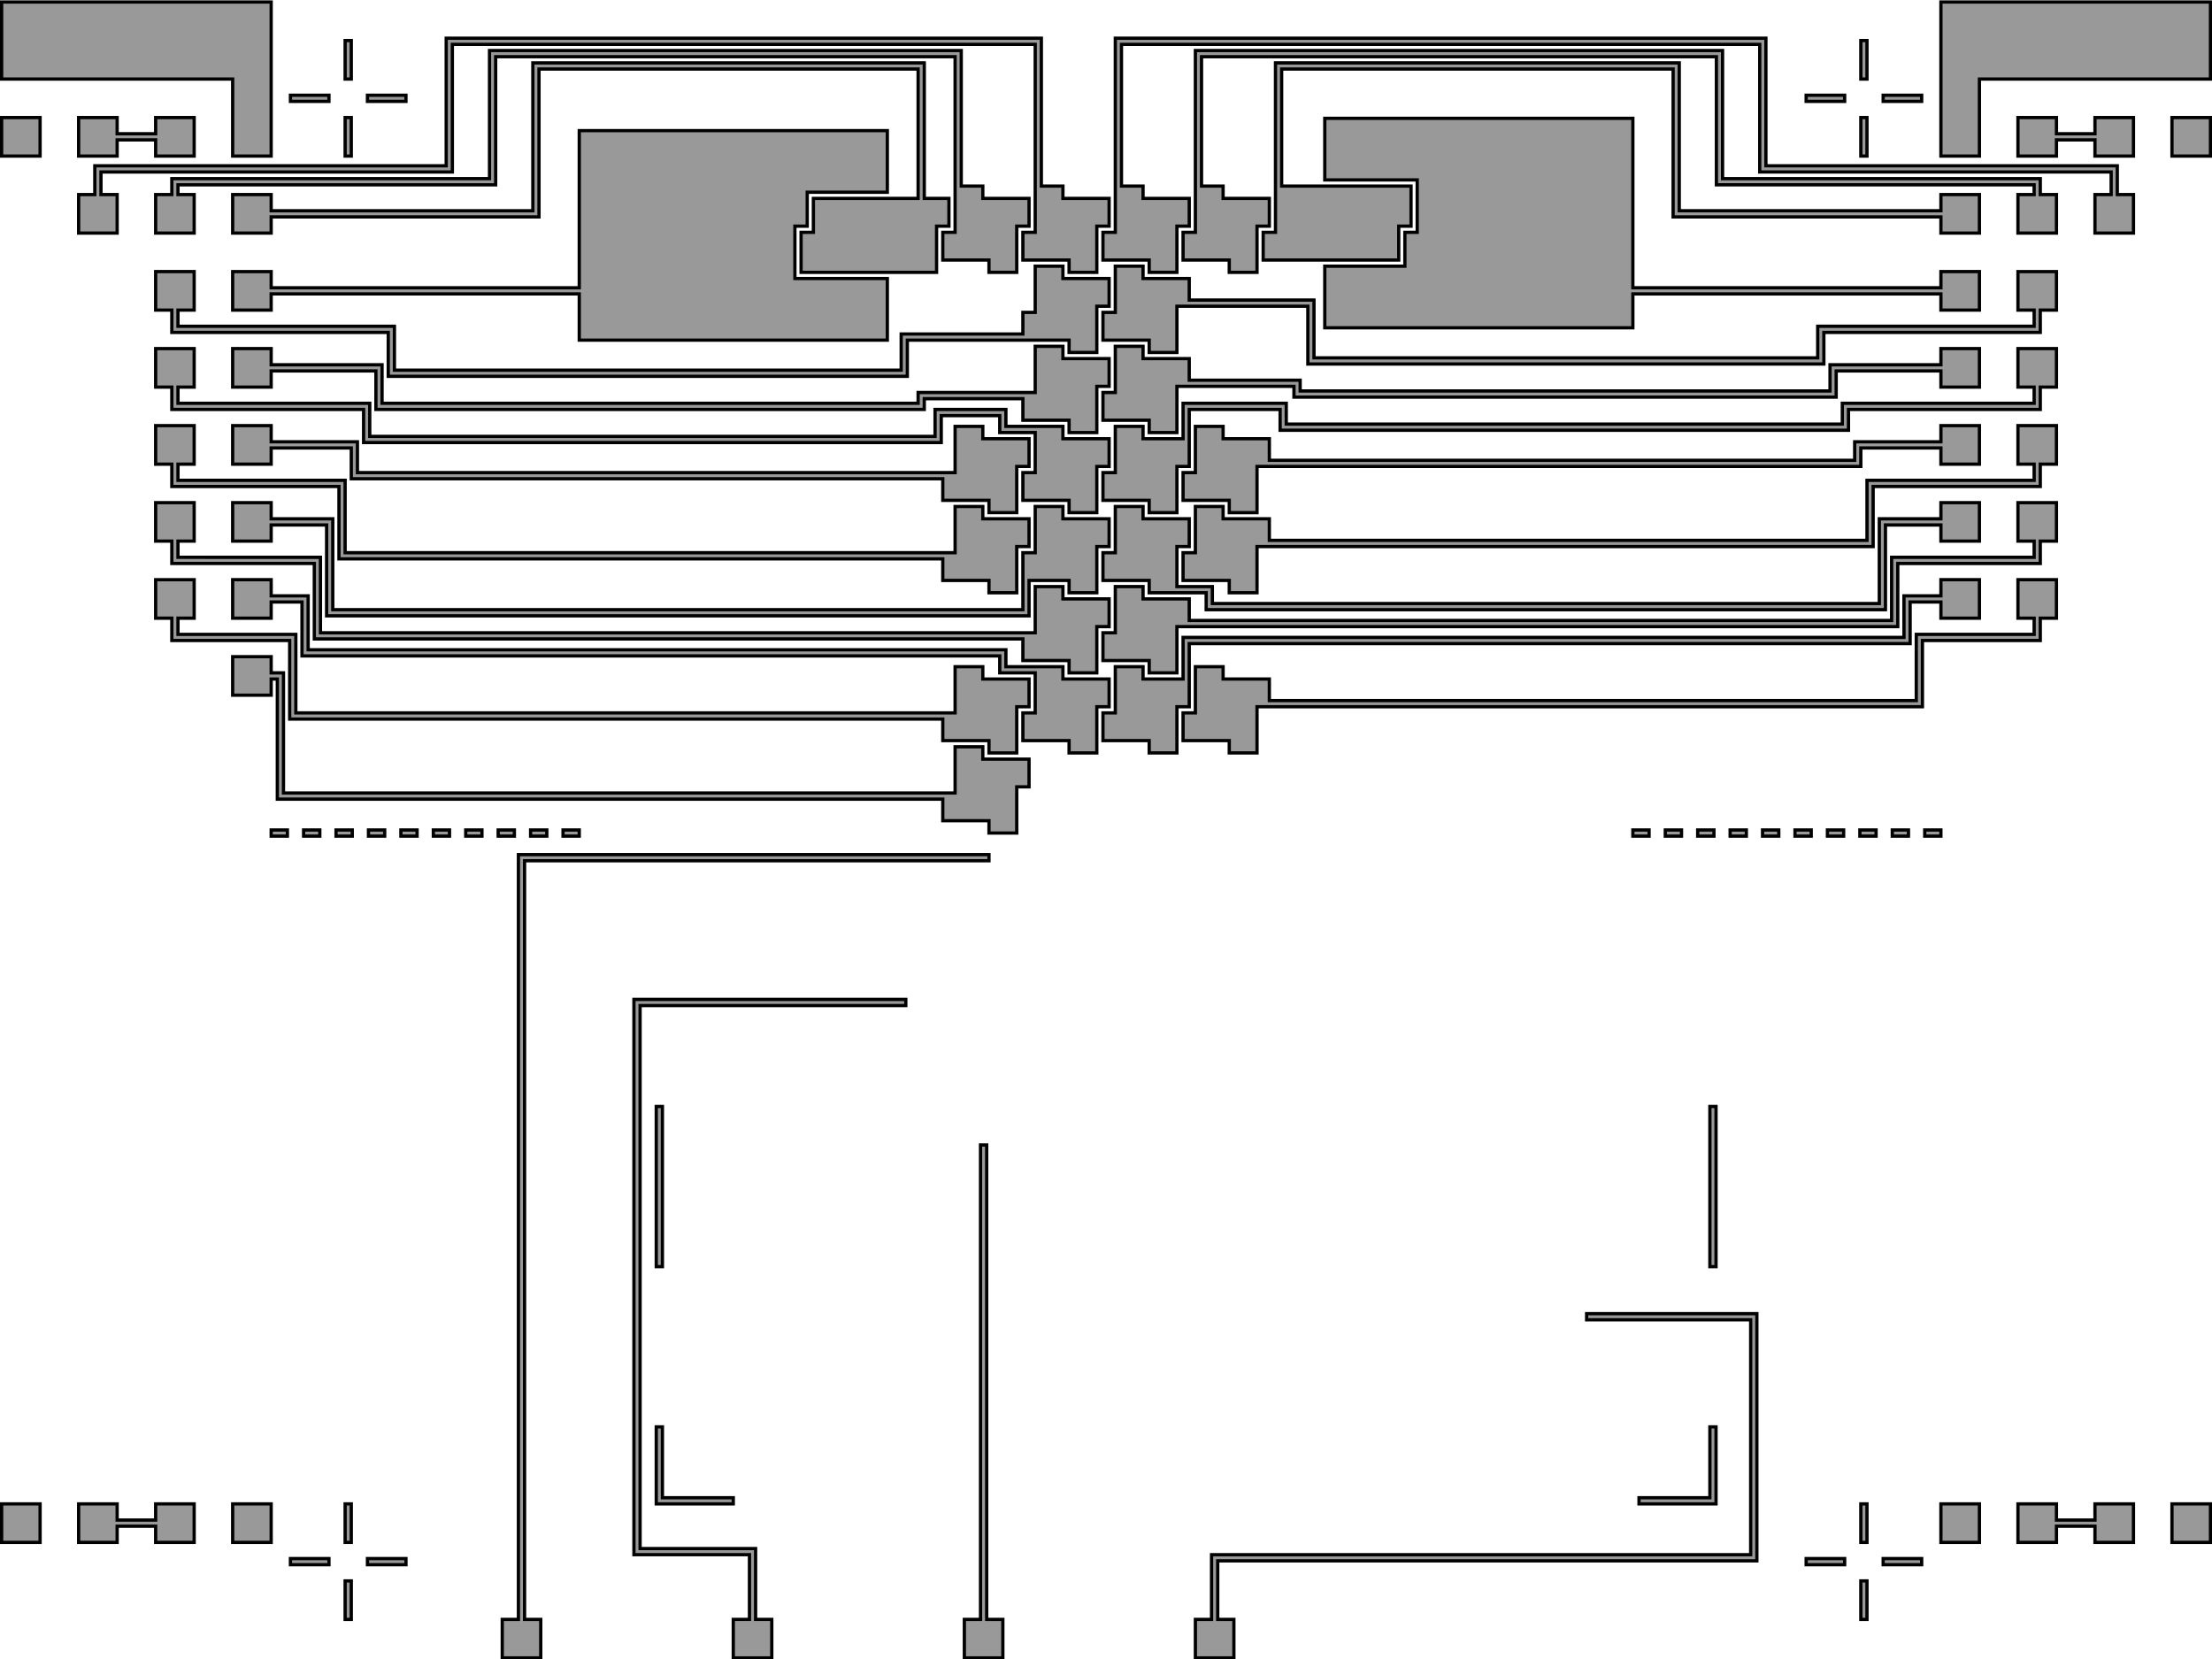 <?xml version="1.0" encoding="UTF-8" standalone="no"?>
<svg
   version="1.1"
   id="svg2"
   xml:space="preserve"
   width="1356.947"
   height="1017.76"
   viewBox="0 0 1356.947 1017.76"
   sodipodi:docname="X220113_DMF_layout_2_v02_fromQCAD_merged-2.svg"
   inkscape:version="1.2.2 (b0a84865, 2022-12-01)"
   xmlns:inkscape="http://www.inkscape.org/namespaces/inkscape"
   xmlns:sodipodi="http://sodipodi.sourceforge.net/DTD/sodipodi-0.dtd"
   xmlns="http://www.w3.org/2000/svg"
   xmlns:svg="http://www.w3.org/2000/svg"
   xmlns:rdf="http://www.w3.org/1999/02/22-rdf-syntax-ns#"
   xmlns:cc="http://creativecommons.org/ns#"
   xmlns:dc="http://purl.org/dc/elements/1.1/"><sodipodi:namedview
     id="namedview30704"
     pagecolor="#ffffff"
     bordercolor="#666666"
     borderopacity="1.0"
     inkscape:showpageshadow="2"
     inkscape:pageopacity="0.0"
     inkscape:pagecheckerboard="0"
     inkscape:deskcolor="#d1d1d1"
     showgrid="false"
     inkscape:zoom="0.65199048"
     inkscape:cx="543.7196"
     inkscape:cy="496.17289"
     inkscape:window-width="1920"
     inkscape:window-height="965"
     inkscape:window-x="1440"
     inkscape:window-y="25"
     inkscape:window-maximized="1"
     inkscape:current-layer="svg2" /><defs
     id="defs6" /><g
     id="g10"
     transform="matrix(6.667,0,0,6.667,0.74,-4595.587)"
     style="fill:#999999;stroke:#000000;stroke-width:0.3;stroke-dasharray:none"><g
       id="g12"
       style="fill:#999999;stroke:#000000;stroke-width:0.3;stroke-dasharray:none"><g
         id="g14"
         style="fill:#999999;stroke:#000000;stroke-width:0.3;stroke-dasharray:none"><path
           d="m 0.039,689.488 v 7.09 h 21.258 v 7.086 h 3.543 v -14.176 z"
           style="fill:#999999;stroke:#000000;stroke-width:0.3;stroke-linecap:butt;stroke-linejoin:miter;stroke-miterlimit:4;stroke-dasharray:none;stroke-opacity:1"
           id="path16" /></g><g
         id="g18"
         style="fill:#999999;stroke:#000000;stroke-width:0.3;stroke-dasharray:none"><path
           d="m 178.477,689.488 v 14.176 h 3.543 v -7.086 h 21.261 v -7.09 z"
           style="fill:#999999;stroke:#000000;stroke-width:0.3;stroke-linecap:butt;stroke-linejoin:miter;stroke-miterlimit:4;stroke-dasharray:none;stroke-opacity:1"
           id="path20" /></g><g
         id="g22"
         style="fill:#999999;stroke:#000000;stroke-width:0.3;stroke-dasharray:none"><path
           d="m 40.945,692.82 v 11.739 H 8.613 v 2.648 H 7.125 v 3.543 h 3.543 v -3.543 H 9.18 v -2.078 h 32.332 v -11.742 h 53.629 v 17.293 h -1.133 v 2.55 h 4.25 v 1.133 h 2.551 v -4.25 h 1.132 v -2.554 h -4.25 v -1.133 H 95.707 V 692.82 Z"
           style="fill:#999999;stroke:#000000;stroke-width:0.3;stroke-linecap:butt;stroke-linejoin:miter;stroke-miterlimit:4;stroke-dasharray:none;stroke-opacity:1"
           id="path24" /></g><g
         id="g26"
         style="fill:#999999;stroke:#000000;stroke-width:0.3;stroke-dasharray:none"><path
           d="m 102.512,692.82 v 17.86 h -1.137 v 2.55 h 4.254 v 1.133 h 2.551 v -4.25 h 1.133 v -2.554 h -4.25 v -1.133 h -1.985 v -13.039 h 58.727 v 11.742 h 32.336 v 2.078 h -1.489 v 3.543 h 3.543 v -3.543 h -1.488 v -2.648 H 162.375 V 692.82 Z"
           style="fill:#999999;stroke:#000000;stroke-width:0.3;stroke-linecap:butt;stroke-linejoin:miter;stroke-miterlimit:4;stroke-dasharray:none;stroke-opacity:1"
           id="path28" /></g><g
         id="g30"
         style="fill:#999999;stroke:#000000;stroke-width:0.3;stroke-dasharray:none"><path
           d="m 31.645,693.035 h 0.566 v 3.543 h -0.566 z"
           style="fill:#999999;stroke:#000000;stroke-width:0.3;stroke-linecap:butt;stroke-linejoin:miter;stroke-miterlimit:4;stroke-dasharray:none;stroke-opacity:1"
           id="path32" /></g><g
         id="g34"
         style="fill:#999999;stroke:#000000;stroke-width:0.3;stroke-dasharray:none"><path
           d="m 171.109,693.035 h 0.566 v 3.543 h -0.566 z"
           style="fill:#999999;stroke:#000000;stroke-width:0.3;stroke-linecap:butt;stroke-linejoin:miter;stroke-miterlimit:4;stroke-dasharray:none;stroke-opacity:1"
           id="path36" /></g><g
         id="g38"
         style="fill:#999999;stroke:#000000;stroke-width:0.3;stroke-dasharray:none"><path
           d="m 44.93,693.953 v 11.789 H 15.699 v 1.465 h -1.488 v 3.543 h 3.543 v -3.543 h -1.488 v -0.898 h 29.23 V 694.523 H 87.77 v 16.157 h -1.133 v 2.55 h 4.25 v 1.133 h 2.554 v -4.25 h 1.133 v -2.554 H 90.32 v -1.133 h -1.984 v -12.473 z"
           style="fill:#999999;stroke:#000000;stroke-width:0.3;stroke-linecap:butt;stroke-linejoin:miter;stroke-miterlimit:4;stroke-dasharray:none;stroke-opacity:1"
           id="path40" /></g><g
         id="g42"
         style="fill:#999999;stroke:#000000;stroke-width:0.3;stroke-dasharray:none"><path
           d="m 109.879,693.953 v 16.727 h -1.133 v 2.55 h 4.25 v 1.133 h 2.555 v -4.25 h 1.133 v -2.554 h -4.254 v -1.133 h -1.985 v -11.903 h 47.375 v 11.786 h 29.235 v 0.898 h -1.489 v 3.543 h 3.543 v -3.543 h -1.488 v -1.465 h -29.234 v -11.789 z"
           style="fill:#999999;stroke:#000000;stroke-width:0.3;stroke-linecap:butt;stroke-linejoin:miter;stroke-miterlimit:4;stroke-dasharray:none;stroke-opacity:1"
           id="path44" /></g><g
         id="g46"
         style="fill:#999999;stroke:#000000;stroke-width:0.3;stroke-dasharray:none"><path
           d="m 48.918,695.09 v 13.605 H 24.84 v -1.488 h -3.543 v 3.543 h 3.543 v -1.488 h 24.644 v -13.606 h 34.883 v 11.903 H 74.73 v 3.121 h -1.132 v 3.683 h 12.468 v -4.25 h 1.137 v -2.554 H 84.934 V 695.09 Z"
           style="fill:#999999;stroke:#000000;stroke-width:0.3;stroke-linecap:butt;stroke-linejoin:miter;stroke-miterlimit:4;stroke-dasharray:none;stroke-opacity:1"
           id="path48" /></g><g
         id="g50"
         style="fill:#999999;stroke:#000000;stroke-width:0.3;stroke-dasharray:none"><path
           d="m 117.25,695.09 v 15.59 h -1.133 v 2.55 h 12.473 v -3.117 h 1.133 v -3.687 h -11.907 v -10.77 h 36.02 v 13.606 h 24.641 v 1.488 h 3.543 v -3.543 h -3.543 v 1.488 H 154.402 V 695.09 Z"
           style="fill:#999999;stroke:#000000;stroke-width:0.3;stroke-linecap:butt;stroke-linejoin:miter;stroke-miterlimit:4;stroke-dasharray:none;stroke-opacity:1"
           id="path52" /></g><g
         id="g54"
         style="fill:#999999;stroke:#000000;stroke-width:0.3;stroke-dasharray:none"><path
           d="m 26.613,698.066 h 3.543 v 0.566 h -3.543 z"
           style="fill:#999999;stroke:#000000;stroke-width:0.3;stroke-linecap:butt;stroke-linejoin:miter;stroke-miterlimit:4;stroke-dasharray:none;stroke-opacity:1"
           id="path56" /></g><g
         id="g58"
         style="fill:#999999;stroke:#000000;stroke-width:0.3;stroke-dasharray:none"><path
           d="m 33.699,698.066 h 3.543 v 0.566 h -3.543 z"
           style="fill:#999999;stroke:#000000;stroke-width:0.3;stroke-linecap:butt;stroke-linejoin:miter;stroke-miterlimit:4;stroke-dasharray:none;stroke-opacity:1"
           id="path60" /></g><g
         id="g62"
         style="fill:#999999;stroke:#000000;stroke-width:0.3;stroke-dasharray:none"><path
           d="m 166.078,698.066 h 3.543 v 0.566 h -3.543 z"
           style="fill:#999999;stroke:#000000;stroke-width:0.3;stroke-linecap:butt;stroke-linejoin:miter;stroke-miterlimit:4;stroke-dasharray:none;stroke-opacity:1"
           id="path64" /></g><g
         id="g66"
         style="fill:#999999;stroke:#000000;stroke-width:0.3;stroke-dasharray:none"><path
           d="m 173.164,698.066 h 3.543 v 0.566 h -3.543 z"
           style="fill:#999999;stroke:#000000;stroke-width:0.3;stroke-linecap:butt;stroke-linejoin:miter;stroke-miterlimit:4;stroke-dasharray:none;stroke-opacity:1"
           id="path68" /></g><g
         id="g70"
         style="fill:#999999;stroke:#000000;stroke-width:0.3;stroke-dasharray:none"><path
           d="m 0.039,700.121 h 3.539 v 3.543 H 0.039 Z"
           style="fill:#999999;stroke:#000000;stroke-width:0.3;stroke-linecap:butt;stroke-linejoin:miter;stroke-miterlimit:4;stroke-dasharray:none;stroke-opacity:1"
           id="path72" /></g><g
         id="g74"
         style="fill:#999999;stroke:#000000;stroke-width:0.3;stroke-dasharray:none"><path
           d="m 7.125,700.121 v 3.543 h 3.543 v -1.488 h 3.543 v 1.488 h 3.543 v -3.543 h -3.543 v 1.488 h -3.543 v -1.488 z"
           style="fill:#999999;stroke:#000000;stroke-width:0.3;stroke-linecap:butt;stroke-linejoin:miter;stroke-miterlimit:4;stroke-dasharray:none;stroke-opacity:1"
           id="path76" /></g><g
         id="g78"
         style="fill:#999999;stroke:#000000;stroke-width:0.3;stroke-dasharray:none"><path
           d="m 31.645,700.121 h 0.566 v 3.543 h -0.566 z"
           style="fill:#999999;stroke:#000000;stroke-width:0.3;stroke-linecap:butt;stroke-linejoin:miter;stroke-miterlimit:4;stroke-dasharray:none;stroke-opacity:1"
           id="path80" /></g><g
         id="g82"
         style="fill:#999999;stroke:#000000;stroke-width:0.3;stroke-dasharray:none"><path
           d="m 171.109,700.121 h 0.566 v 3.543 h -0.566 z"
           style="fill:#999999;stroke:#000000;stroke-width:0.3;stroke-linecap:butt;stroke-linejoin:miter;stroke-miterlimit:4;stroke-dasharray:none;stroke-opacity:1"
           id="path84" /></g><g
         id="g86"
         style="fill:#999999;stroke:#000000;stroke-width:0.3;stroke-dasharray:none"><path
           d="m 185.566,700.121 v 3.543 h 3.543 v -1.488 h 3.543 v 1.488 h 3.543 v -3.543 h -3.543 v 1.488 h -3.543 v -1.488 z"
           style="fill:#999999;stroke:#000000;stroke-width:0.3;stroke-linecap:butt;stroke-linejoin:miter;stroke-miterlimit:4;stroke-dasharray:none;stroke-opacity:1"
           id="path88" /></g><g
         id="g90"
         style="fill:#999999;stroke:#000000;stroke-width:0.3;stroke-dasharray:none"><path
           d="m 199.738,700.121 h 3.543 v 3.543 h -3.543 z"
           style="fill:#999999;stroke:#000000;stroke-width:0.3;stroke-linecap:butt;stroke-linejoin:miter;stroke-miterlimit:4;stroke-dasharray:none;stroke-opacity:1"
           id="path92" /></g><g
         id="g94"
         style="fill:#999999;stroke:#000000;stroke-width:0.3;stroke-dasharray:none"><path
           d="m 121.785,700.191 v 5.668 h 8.504 v 4.821 h -1.133 v 3.117 h -7.371 v 5.668 h 28.348 v -3.117 h 28.344 v 1.488 h 3.543 v -3.543 h -3.543 v 1.488 h -28.344 v -15.59 z"
           style="fill:#999999;stroke:#000000;stroke-width:0.3;stroke-linecap:butt;stroke-linejoin:miter;stroke-miterlimit:4;stroke-dasharray:none;stroke-opacity:1"
           id="path96" /></g><g
         id="g98"
         style="fill:#999999;stroke:#000000;stroke-width:0.3;stroke-dasharray:none"><path
           d="m 53.188,701.324 v 14.457 H 24.84 v -1.488 h -3.543 v 3.543 h 3.543 v -1.488 h 28.348 v 4.254 h 28.347 v -5.672 h -8.504 v -4.817 h 1.133 v -3.121 h 7.371 v -5.668 z"
           style="fill:#999999;stroke:#000000;stroke-width:0.3;stroke-linecap:butt;stroke-linejoin:miter;stroke-miterlimit:4;stroke-dasharray:none;stroke-opacity:1"
           id="path100" /></g><g
         id="g102"
         style="fill:#999999;stroke:#000000;stroke-width:0.3;stroke-dasharray:none"><path
           d="m 95.141,713.797 v 4.25 h -1.133 v 1.988 H 82.809 v 3.328 H 36.18 v -4.039 H 16.266 v -1.488 h 1.488 v -3.543 h -3.543 v 3.543 h 1.488 v 2.055 h 19.914 v 4.039 h 47.762 v -3.328 h 14.883 v 1.132 h 2.551 v -4.254 h 1.132 v -2.55 h -4.25 v -1.133 z"
           style="fill:#999999;stroke:#000000;stroke-width:0.3;stroke-linecap:butt;stroke-linejoin:miter;stroke-miterlimit:4;stroke-dasharray:none;stroke-opacity:1"
           id="path104" /></g><g
         id="g106"
         style="fill:#999999;stroke:#000000;stroke-width:0.3;stroke-dasharray:none"><path
           d="m 102.512,713.797 v 4.25 h -1.137 v 2.555 h 4.254 v 1.132 h 2.551 v -4.254 h 12.047 v 5.317 h 47.48 v -2.906 h 19.914 v -2.055 h 1.488 v -3.543 h -3.543 v 3.543 h 1.489 v 1.488 h -19.914 v 2.906 h -46.348 v -5.316 h -11.48 v -1.984 h -4.25 v -1.133 z"
           style="fill:#999999;stroke:#000000;stroke-width:0.3;stroke-linecap:butt;stroke-linejoin:miter;stroke-miterlimit:4;stroke-dasharray:none;stroke-opacity:1"
           id="path108" /></g><g
         id="g110"
         style="fill:#999999;stroke:#000000;stroke-width:0.3;stroke-dasharray:none"><path
           d="m 95.141,721.168 v 4.25 H 84.367 v 0.992 H 35.043 v -3.543 H 24.84 v -1.488 h -3.543 v 3.543 h 3.543 v -1.488 h 9.637 v 3.543 h 50.457 v -0.989 h 9.074 v 1.981 h 4.25 v 1.136 h 2.551 v -4.253 h 1.132 v -2.551 h -4.25 v -1.133 z"
           style="fill:#999999;stroke:#000000;stroke-width:0.3;stroke-linecap:butt;stroke-linejoin:miter;stroke-miterlimit:4;stroke-dasharray:none;stroke-opacity:1"
           id="path112" /></g><g
         id="g114"
         style="fill:#999999;stroke:#000000;stroke-width:0.3;stroke-dasharray:none"><path
           d="m 102.512,721.168 v 4.25 h -1.137 v 2.551 h 4.254 v 1.136 h 2.551 v -4.253 h 10.769 v 0.992 h 49.891 v -2.41 h 9.637 v 1.488 h 3.543 v -3.543 h -3.543 v 1.488 h -10.204 v 2.41 H 119.52 v -0.992 h -10.207 v -1.984 h -4.25 v -1.133 z"
           style="fill:#999999;stroke:#000000;stroke-width:0.3;stroke-linecap:butt;stroke-linejoin:miter;stroke-miterlimit:4;stroke-dasharray:none;stroke-opacity:1"
           id="path116" /></g><g
         id="g118"
         style="fill:#999999;stroke:#000000;stroke-width:0.3;stroke-dasharray:none"><path
           d="m 14.211,721.379 v 3.543 h 1.488 v 2.055 h 17.645 v 3.046 h 53.152 v -2.476 h 5.383 v 1.558 h 3.262 v 3.684 h -1.133 v 2.551 h 4.25 v 1.133 h 2.551 v -4.25 h 1.132 v -2.551 h -4.25 v -1.137 h -5.246 v -1.558 h -6.519 v 2.48 H 33.91 V 726.41 H 16.266 v -1.488 h 1.488 v -3.543 z"
           style="fill:#999999;stroke:#000000;stroke-width:0.3;stroke-linecap:butt;stroke-linejoin:miter;stroke-miterlimit:4;stroke-dasharray:none;stroke-opacity:1"
           id="path120" /></g><g
         id="g122"
         style="fill:#999999;stroke:#000000;stroke-width:0.3;stroke-dasharray:none"><path
           d="m 185.566,721.379 v 3.543 h 1.489 v 1.488 h -17.649 v 1.914 h -51.164 v -1.914 h -9.496 v 3.262 h -3.683 v -1.137 h -2.551 v 4.254 h -1.137 v 2.551 h 4.254 v 1.133 h 2.551 v -4.25 h 1.133 v -5.246 h 8.363 v 1.914 h 52.297 v -1.914 h 17.648 v -2.055 h 1.488 v -3.543 z"
           style="fill:#999999;stroke:#000000;stroke-width:0.3;stroke-linecap:butt;stroke-linejoin:miter;stroke-miterlimit:4;stroke-dasharray:none;stroke-opacity:1"
           id="path124" /></g><g
         id="g126"
         style="fill:#999999;stroke:#000000;stroke-width:0.3;stroke-dasharray:none"><path
           d="m 14.211,728.465 v 3.547 h 1.488 v 2.054 h 15.379 v 6.661 h 55.559 v 1.984 h 4.25 v 1.133 h 2.554 v -4.25 h 1.133 v -2.555 H 90.32 v -1.133 h -2.55 v 4.254 H 31.645 V 733.5 H 16.266 v -1.488 h 1.488 v -3.547 z"
           style="fill:#999999;stroke:#000000;stroke-width:0.3;stroke-linecap:butt;stroke-linejoin:miter;stroke-miterlimit:4;stroke-dasharray:none;stroke-opacity:1"
           id="path128" /></g><g
         id="g130"
         style="fill:#999999;stroke:#000000;stroke-width:0.3;stroke-dasharray:none"><path
           d="m 21.297,728.465 v 3.547 h 3.543 v -1.489 h 7.371 v 2.832 h 54.426 v 1.985 h 4.25 v 1.133 h 2.554 v -4.25 h 1.133 v -2.551 H 90.32 v -1.137 h -2.55 v 4.254 H 32.777 v -2.836 H 24.84 v -1.488 z"
           style="fill:#999999;stroke:#000000;stroke-width:0.3;stroke-linecap:butt;stroke-linejoin:miter;stroke-miterlimit:4;stroke-dasharray:none;stroke-opacity:1"
           id="path132" /></g><g
         id="g134"
         style="fill:#999999;stroke:#000000;stroke-width:0.3;stroke-dasharray:none"><path
           d="m 178.477,728.465 v 1.488 h -7.934 v 1.703 h -53.859 v -1.984 h -4.254 v -1.137 h -2.551 v 4.254 h -1.133 v 2.551 h 4.25 v 1.133 h 2.555 v -4.25 h 55.558 v -1.7 h 7.368 v 1.489 h 3.543 v -3.547 z"
           style="fill:#999999;stroke:#000000;stroke-width:0.3;stroke-linecap:butt;stroke-linejoin:miter;stroke-miterlimit:4;stroke-dasharray:none;stroke-opacity:1"
           id="path136" /></g><g
         id="g138"
         style="fill:#999999;stroke:#000000;stroke-width:0.3;stroke-dasharray:none"><path
           d="m 185.566,728.465 v 3.547 h 1.489 v 1.488 h -15.379 v 5.523 h -54.992 v -1.984 h -4.254 v -1.133 h -2.551 v 4.254 h -1.133 v 2.551 h 4.25 v 1.133 h 2.555 v -4.25 h 56.691 v -5.528 h 15.379 v -2.054 h 1.488 v -3.547 z"
           style="fill:#999999;stroke:#000000;stroke-width:0.3;stroke-linecap:butt;stroke-linejoin:miter;stroke-miterlimit:4;stroke-dasharray:none;stroke-opacity:1"
           id="path140" /></g><g
         id="g142"
         style="fill:#999999;stroke:#000000;stroke-width:0.3;stroke-dasharray:none"><path
           d="m 14.211,735.555 v 3.539 h 1.488 v 2.058 h 13.11 v 6.942 h 65.199 v 1.988 h 4.25 v 1.133 h 2.551 v -4.254 h 1.132 v -2.551 h -4.25 v -1.133 h -2.55 v 4.25 H 29.375 v -6.945 H 16.266 v -1.488 h 1.488 v -3.539 z"
           style="fill:#999999;stroke:#000000;stroke-width:0.3;stroke-linecap:butt;stroke-linejoin:miter;stroke-miterlimit:4;stroke-dasharray:none;stroke-opacity:1"
           id="path144" /></g><g
         id="g146"
         style="fill:#999999;stroke:#000000;stroke-width:0.3;stroke-dasharray:none"><path
           d="m 21.297,735.555 v 3.539 h 3.543 v -1.485 h 5.101 v 8.36 h 64.633 v -3.258 h 3.684 v 1.133 h 2.551 v -4.25 h 1.132 v -2.555 h -4.25 v -1.133 h -2.55 v 4.254 h -1.133 v 5.242 h -63.5 v -8.363 H 24.84 v -1.484 z"
           style="fill:#999999;stroke:#000000;stroke-width:0.3;stroke-linecap:butt;stroke-linejoin:miter;stroke-miterlimit:4;stroke-dasharray:none;stroke-opacity:1"
           id="path148" /></g><g
         id="g150"
         style="fill:#999999;stroke:#000000;stroke-width:0.3;stroke-dasharray:none"><path
           d="m 178.477,735.555 v 1.484 h -5.668 v 7.797 h -61.368 v -1.559 h -3.261 v -3.683 h 1.133 v -2.555 h -4.25 v -1.133 h -2.551 v 4.254 h -1.137 v 2.551 h 4.254 v 1.133 h 5.242 v 1.558 h 62.504 v -7.793 h 5.102 v 1.485 h 3.543 v -3.539 z"
           style="fill:#999999;stroke:#000000;stroke-width:0.3;stroke-linecap:butt;stroke-linejoin:miter;stroke-miterlimit:4;stroke-dasharray:none;stroke-opacity:1"
           id="path152" /></g><g
         id="g154"
         style="fill:#999999;stroke:#000000;stroke-width:0.3;stroke-dasharray:none"><path
           d="m 185.566,735.555 v 3.539 h 1.489 v 1.488 h -13.114 v 5.813 h -64.628 v -1.985 h -4.25 v -1.133 h -2.551 v 4.25 h -1.137 v 2.555 h 4.254 v 1.133 h 2.551 v -4.254 h 66.328 v -5.809 h 13.113 v -2.058 h 1.488 v -3.539 z"
           style="fill:#999999;stroke:#000000;stroke-width:0.3;stroke-linecap:butt;stroke-linejoin:miter;stroke-miterlimit:4;stroke-dasharray:none;stroke-opacity:1"
           id="path156" /></g><g
         id="g158"
         style="fill:#999999;stroke:#000000;stroke-width:0.3;stroke-dasharray:none"><path
           d="m 14.211,742.641 v 3.543 h 1.488 v 2.054 h 10.844 v 7.231 h 60.094 v 1.98 h 4.25 v 1.133 h 2.554 v -4.25 h 1.133 v -2.551 H 90.32 v -1.133 h -2.55 v 4.25 H 27.109 v -7.226 H 16.266 v -1.488 h 1.488 v -3.543 z"
           style="fill:#999999;stroke:#000000;stroke-width:0.3;stroke-linecap:butt;stroke-linejoin:miter;stroke-miterlimit:4;stroke-dasharray:none;stroke-opacity:1"
           id="path160" /></g><g
         id="g162"
         style="fill:#999999;stroke:#000000;stroke-width:0.3;stroke-dasharray:none"><path
           d="m 21.297,742.641 v 3.543 h 3.543 v -1.489 h 2.836 v 4.961 h 64.203 v 1.559 h 3.262 v 3.683 h -1.133 v 2.551 h 4.25 v 1.133 h 2.551 v -4.25 h 1.132 v -2.551 h -4.25 v -1.133 H 92.445 V 749.09 H 28.242 v -4.961 H 24.84 v -1.488 z"
           style="fill:#999999;stroke:#000000;stroke-width:0.3;stroke-linecap:butt;stroke-linejoin:miter;stroke-miterlimit:4;stroke-dasharray:none;stroke-opacity:1"
           id="path164" /></g><g
         id="g166"
         style="fill:#999999;stroke:#000000;stroke-width:0.3;stroke-dasharray:none"><path
           d="m 178.477,742.641 v 1.488 h -3.399 v 3.824 h -66.332 v 3.828 h -3.683 v -1.133 h -2.551 v 4.25 h -1.137 v 2.551 h 4.254 v 1.133 h 2.551 v -4.25 h 1.133 v -5.809 h 66.332 v -3.828 h 2.832 v 1.489 h 3.543 v -3.543 z"
           style="fill:#999999;stroke:#000000;stroke-width:0.3;stroke-linecap:butt;stroke-linejoin:miter;stroke-miterlimit:4;stroke-dasharray:none;stroke-opacity:1"
           id="path168" /></g><g
         id="g170"
         style="fill:#999999;stroke:#000000;stroke-width:0.3;stroke-dasharray:none"><path
           d="m 185.566,742.641 v 3.543 h 1.489 v 1.488 h -10.844 v 6.094 h -59.527 v -1.985 h -4.254 v -1.133 h -2.551 v 4.25 h -1.133 v 2.551 h 4.25 v 1.133 h 2.555 v -4.25 h 61.226 v -6.094 h 10.844 v -2.054 h 1.488 v -3.543 z"
           style="fill:#999999;stroke:#000000;stroke-width:0.3;stroke-linecap:butt;stroke-linejoin:miter;stroke-miterlimit:4;stroke-dasharray:none;stroke-opacity:1"
           id="path172" /></g><g
         id="g174"
         style="fill:#999999;stroke:#000000;stroke-width:0.3;stroke-dasharray:none"><path
           d="m 21.297,749.727 v 3.543 h 3.543 v -1.489 h 0.566 v 11.055 h 61.231 v 1.984 h 4.25 v 1.133 h 2.554 v -4.25 h 1.133 v -2.551 H 90.32 v -1.136 h -2.55 v 4.254 H 25.973 V 751.215 H 24.84 v -1.488 z"
           style="fill:#999999;stroke:#000000;stroke-width:0.3;stroke-linecap:butt;stroke-linejoin:miter;stroke-miterlimit:4;stroke-dasharray:none;stroke-opacity:1"
           id="path176" /></g><g
         id="g178"
         style="fill:#999999;stroke:#000000;stroke-width:0.3;stroke-dasharray:none"><path
           d="m 24.84,765.672 h 1.492 v 0.566 H 24.84 Z"
           style="fill:#999999;stroke:#000000;stroke-width:0.3;stroke-linecap:butt;stroke-linejoin:miter;stroke-miterlimit:4;stroke-dasharray:none;stroke-opacity:1"
           id="path180" /></g><g
         id="g182"
         style="fill:#999999;stroke:#000000;stroke-width:0.3;stroke-dasharray:none"><path
           d="m 27.824,765.672 h 1.492 v 0.566 h -1.492 z"
           style="fill:#999999;stroke:#000000;stroke-width:0.3;stroke-linecap:butt;stroke-linejoin:miter;stroke-miterlimit:4;stroke-dasharray:none;stroke-opacity:1"
           id="path184" /></g><g
         id="g186"
         style="fill:#999999;stroke:#000000;stroke-width:0.3;stroke-dasharray:none"><path
           d="m 30.809,765.672 h 1.492 v 0.566 h -1.492 z"
           style="fill:#999999;stroke:#000000;stroke-width:0.3;stroke-linecap:butt;stroke-linejoin:miter;stroke-miterlimit:4;stroke-dasharray:none;stroke-opacity:1"
           id="path188" /></g><g
         id="g190"
         style="fill:#999999;stroke:#000000;stroke-width:0.3;stroke-dasharray:none"><path
           d="m 33.793,765.672 h 1.492 v 0.566 h -1.492 z"
           style="fill:#999999;stroke:#000000;stroke-width:0.3;stroke-linecap:butt;stroke-linejoin:miter;stroke-miterlimit:4;stroke-dasharray:none;stroke-opacity:1"
           id="path192" /></g><g
         id="g194"
         style="fill:#999999;stroke:#000000;stroke-width:0.3;stroke-dasharray:none"><path
           d="m 36.777,765.672 h 1.488 v 0.566 h -1.488 z"
           style="fill:#999999;stroke:#000000;stroke-width:0.3;stroke-linecap:butt;stroke-linejoin:miter;stroke-miterlimit:4;stroke-dasharray:none;stroke-opacity:1"
           id="path196" /></g><g
         id="g198"
         style="fill:#999999;stroke:#000000;stroke-width:0.3;stroke-dasharray:none"><path
           d="m 39.762,765.672 h 1.488 v 0.566 h -1.488 z"
           style="fill:#999999;stroke:#000000;stroke-width:0.3;stroke-linecap:butt;stroke-linejoin:miter;stroke-miterlimit:4;stroke-dasharray:none;stroke-opacity:1"
           id="path200" /></g><g
         id="g202"
         style="fill:#999999;stroke:#000000;stroke-width:0.3;stroke-dasharray:none"><path
           d="m 42.742,765.672 h 1.492 v 0.566 h -1.492 z"
           style="fill:#999999;stroke:#000000;stroke-width:0.3;stroke-linecap:butt;stroke-linejoin:miter;stroke-miterlimit:4;stroke-dasharray:none;stroke-opacity:1"
           id="path204" /></g><g
         id="g206"
         style="fill:#999999;stroke:#000000;stroke-width:0.3;stroke-dasharray:none"><path
           d="m 45.727,765.672 h 1.492 v 0.566 h -1.492 z"
           style="fill:#999999;stroke:#000000;stroke-width:0.3;stroke-linecap:butt;stroke-linejoin:miter;stroke-miterlimit:4;stroke-dasharray:none;stroke-opacity:1"
           id="path208" /></g><g
         id="g210"
         style="fill:#999999;stroke:#000000;stroke-width:0.3;stroke-dasharray:none"><path
           d="m 48.711,765.672 h 1.492 v 0.566 h -1.492 z"
           style="fill:#999999;stroke:#000000;stroke-width:0.3;stroke-linecap:butt;stroke-linejoin:miter;stroke-miterlimit:4;stroke-dasharray:none;stroke-opacity:1"
           id="path212" /></g><g
         id="g214"
         style="fill:#999999;stroke:#000000;stroke-width:0.3;stroke-dasharray:none"><path
           d="m 51.695,765.672 h 1.492 v 0.566 h -1.492 z"
           style="fill:#999999;stroke:#000000;stroke-width:0.3;stroke-linecap:butt;stroke-linejoin:miter;stroke-miterlimit:4;stroke-dasharray:none;stroke-opacity:1"
           id="path216" /></g><g
         id="g218"
         style="fill:#999999;stroke:#000000;stroke-width:0.3;stroke-dasharray:none"><path
           d="m 150.133,765.672 h 1.492 v 0.566 h -1.492 z"
           style="fill:#999999;stroke:#000000;stroke-width:0.3;stroke-linecap:butt;stroke-linejoin:miter;stroke-miterlimit:4;stroke-dasharray:none;stroke-opacity:1"
           id="path220" /></g><g
         id="g222"
         style="fill:#999999;stroke:#000000;stroke-width:0.3;stroke-dasharray:none"><path
           d="m 153.117,765.672 h 1.492 v 0.566 h -1.492 z"
           style="fill:#999999;stroke:#000000;stroke-width:0.3;stroke-linecap:butt;stroke-linejoin:miter;stroke-miterlimit:4;stroke-dasharray:none;stroke-opacity:1"
           id="path224" /></g><g
         id="g226"
         style="fill:#999999;stroke:#000000;stroke-width:0.3;stroke-dasharray:none"><path
           d="m 156.098,765.672 h 1.496 v 0.566 h -1.496 z"
           style="fill:#999999;stroke:#000000;stroke-width:0.3;stroke-linecap:butt;stroke-linejoin:miter;stroke-miterlimit:4;stroke-dasharray:none;stroke-opacity:1"
           id="path228" /></g><g
         id="g230"
         style="fill:#999999;stroke:#000000;stroke-width:0.3;stroke-dasharray:none"><path
           d="m 159.082,765.672 h 1.492 v 0.566 h -1.492 z"
           style="fill:#999999;stroke:#000000;stroke-width:0.3;stroke-linecap:butt;stroke-linejoin:miter;stroke-miterlimit:4;stroke-dasharray:none;stroke-opacity:1"
           id="path232" /></g><g
         id="g234"
         style="fill:#999999;stroke:#000000;stroke-width:0.3;stroke-dasharray:none"><path
           d="m 162.066,765.672 h 1.492 v 0.566 h -1.492 z"
           style="fill:#999999;stroke:#000000;stroke-width:0.3;stroke-linecap:butt;stroke-linejoin:miter;stroke-miterlimit:4;stroke-dasharray:none;stroke-opacity:1"
           id="path236" /></g><g
         id="g238"
         style="fill:#999999;stroke:#000000;stroke-width:0.3;stroke-dasharray:none"><path
           d="m 165.051,765.672 h 1.492 v 0.566 h -1.492 z"
           style="fill:#999999;stroke:#000000;stroke-width:0.3;stroke-linecap:butt;stroke-linejoin:miter;stroke-miterlimit:4;stroke-dasharray:none;stroke-opacity:1"
           id="path240" /></g><g
         id="g242"
         style="fill:#999999;stroke:#000000;stroke-width:0.3;stroke-dasharray:none"><path
           d="m 168.035,765.672 h 1.492 v 0.566 h -1.492 z"
           style="fill:#999999;stroke:#000000;stroke-width:0.3;stroke-linecap:butt;stroke-linejoin:miter;stroke-miterlimit:4;stroke-dasharray:none;stroke-opacity:1"
           id="path244" /></g><g
         id="g246"
         style="fill:#999999;stroke:#000000;stroke-width:0.3;stroke-dasharray:none"><path
           d="m 171.02,765.672 h 1.492 v 0.566 h -1.492 z"
           style="fill:#999999;stroke:#000000;stroke-width:0.3;stroke-linecap:butt;stroke-linejoin:miter;stroke-miterlimit:4;stroke-dasharray:none;stroke-opacity:1"
           id="path248" /></g><g
         id="g250"
         style="fill:#999999;stroke:#000000;stroke-width:0.3;stroke-dasharray:none"><path
           d="m 174.004,765.672 h 1.488 v 0.566 h -1.488 z"
           style="fill:#999999;stroke:#000000;stroke-width:0.3;stroke-linecap:butt;stroke-linejoin:miter;stroke-miterlimit:4;stroke-dasharray:none;stroke-opacity:1"
           id="path252" /></g><g
         id="g254"
         style="fill:#999999;stroke:#000000;stroke-width:0.3;stroke-dasharray:none"><path
           d="m 176.988,765.672 h 1.488 v 0.566 h -1.488 z"
           style="fill:#999999;stroke:#000000;stroke-width:0.3;stroke-linecap:butt;stroke-linejoin:miter;stroke-miterlimit:4;stroke-dasharray:none;stroke-opacity:1"
           id="path256" /></g><g
         id="g258"
         style="fill:#999999;stroke:#000000;stroke-width:0.3;stroke-dasharray:none"><path
           d="m 47.59,767.938 v 70.371 h -1.488 v 3.543 h 3.543 v -3.543 h -1.489 v -69.805 h 42.731 v -0.566 z"
           style="fill:#999999;stroke:#000000;stroke-width:0.3;stroke-linecap:butt;stroke-linejoin:miter;stroke-miterlimit:4;stroke-dasharray:none;stroke-opacity:1"
           id="path260" /></g><g
         id="g262"
         style="fill:#999999;stroke:#000000;stroke-width:0.3;stroke-dasharray:none"><path
           d="m 58.219,781.262 v 51.093 h 10.629 v 5.954 h -1.489 v 3.543 h 3.543 v -3.543 h -1.488 v -6.52 H 58.785 v -49.961 h 24.449 v -0.566 z"
           style="fill:#999999;stroke:#000000;stroke-width:0.3;stroke-linecap:butt;stroke-linejoin:miter;stroke-miterlimit:4;stroke-dasharray:none;stroke-opacity:1"
           id="path264" /></g><g
         id="g266"
         style="fill:#999999;stroke:#000000;stroke-width:0.3;stroke-dasharray:none"><path
           d="m 60.273,791.113 h 0.566 v 14.738 h -0.566 z"
           style="fill:#999999;stroke:#000000;stroke-width:0.3;stroke-linecap:butt;stroke-linejoin:miter;stroke-miterlimit:4;stroke-dasharray:none;stroke-opacity:1"
           id="path268" /></g><g
         id="g270"
         style="fill:#999999;stroke:#000000;stroke-width:0.3;stroke-dasharray:none"><path
           d="m 157.219,791.113 h 0.566 v 14.738 h -0.566 z"
           style="fill:#999999;stroke:#000000;stroke-width:0.3;stroke-linecap:butt;stroke-linejoin:miter;stroke-miterlimit:4;stroke-dasharray:none;stroke-opacity:1"
           id="path272" /></g><g
         id="g274"
         style="fill:#999999;stroke:#000000;stroke-width:0.3;stroke-dasharray:none"><path
           d="m 90.109,794.656 v 43.653 h -1.488 v 3.543 h 3.543 v -3.543 h -1.488 v -43.653 z"
           style="fill:#999999;stroke:#000000;stroke-width:0.3;stroke-linecap:butt;stroke-linejoin:miter;stroke-miterlimit:4;stroke-dasharray:none;stroke-opacity:1"
           id="path276" /></g><g
         id="g278"
         style="fill:#999999;stroke:#000000;stroke-width:0.3;stroke-dasharray:none"><path
           d="m 145.879,810.176 v 0.566 h 15.094 v 21.613 h -49.606 v 5.954 h -1.488 v 3.543 h 3.543 v -3.543 h -1.488 v -5.387 h 49.609 v -22.746 z"
           style="fill:#999999;stroke:#000000;stroke-width:0.3;stroke-linecap:butt;stroke-linejoin:miter;stroke-miterlimit:4;stroke-dasharray:none;stroke-opacity:1"
           id="path280" /></g><g
         id="g282"
         style="fill:#999999;stroke:#000000;stroke-width:0.3;stroke-dasharray:none"><path
           d="m 60.273,820.594 v 7.086 h 7.086 v -0.567 H 60.84 v -6.519 z"
           style="fill:#999999;stroke:#000000;stroke-width:0.3;stroke-linecap:butt;stroke-linejoin:miter;stroke-miterlimit:4;stroke-dasharray:none;stroke-opacity:1"
           id="path284" /></g><g
         id="g286"
         style="fill:#999999;stroke:#000000;stroke-width:0.3;stroke-dasharray:none"><path
           d="m 157.219,820.594 v 6.519 h -6.52 v 0.567 h 7.086 v -7.086 z"
           style="fill:#999999;stroke:#000000;stroke-width:0.3;stroke-linecap:butt;stroke-linejoin:miter;stroke-miterlimit:4;stroke-dasharray:none;stroke-opacity:1"
           id="path288" /></g><g
         id="g290"
         style="fill:#999999;stroke:#000000;stroke-width:0.3;stroke-dasharray:none"><path
           d="m 0.039,827.68 h 3.539 v 3.543 H 0.039 Z"
           style="fill:#999999;stroke:#000000;stroke-width:0.3;stroke-linecap:butt;stroke-linejoin:miter;stroke-miterlimit:4;stroke-dasharray:none;stroke-opacity:1"
           id="path292" /></g><g
         id="g294"
         style="fill:#999999;stroke:#000000;stroke-width:0.3;stroke-dasharray:none"><path
           d="m 7.125,827.68 v 3.543 h 3.543 v -1.489 h 3.543 v 1.489 h 3.543 v -3.543 h -3.543 v 1.488 h -3.543 v -1.488 z"
           style="fill:#999999;stroke:#000000;stroke-width:0.3;stroke-linecap:butt;stroke-linejoin:miter;stroke-miterlimit:4;stroke-dasharray:none;stroke-opacity:1"
           id="path296" /></g><g
         id="g298"
         style="fill:#999999;stroke:#000000;stroke-width:0.3;stroke-dasharray:none"><path
           d="m 21.297,827.68 h 3.543 v 3.543 h -3.543 z"
           style="fill:#999999;stroke:#000000;stroke-width:0.3;stroke-linecap:butt;stroke-linejoin:miter;stroke-miterlimit:4;stroke-dasharray:none;stroke-opacity:1"
           id="path300" /></g><g
         id="g302"
         style="fill:#999999;stroke:#000000;stroke-width:0.3;stroke-dasharray:none"><path
           d="m 31.645,827.68 h 0.566 v 3.543 h -0.566 z"
           style="fill:#999999;stroke:#000000;stroke-width:0.3;stroke-linecap:butt;stroke-linejoin:miter;stroke-miterlimit:4;stroke-dasharray:none;stroke-opacity:1"
           id="path304" /></g><g
         id="g306"
         style="fill:#999999;stroke:#000000;stroke-width:0.3;stroke-dasharray:none"><path
           d="m 171.109,827.68 h 0.566 v 3.543 h -0.566 z"
           style="fill:#999999;stroke:#000000;stroke-width:0.3;stroke-linecap:butt;stroke-linejoin:miter;stroke-miterlimit:4;stroke-dasharray:none;stroke-opacity:1"
           id="path308" /></g><g
         id="g310"
         style="fill:#999999;stroke:#000000;stroke-width:0.3;stroke-dasharray:none"><path
           d="m 178.477,827.68 h 3.543 v 3.543 h -3.543 z"
           style="fill:#999999;stroke:#000000;stroke-width:0.3;stroke-linecap:butt;stroke-linejoin:miter;stroke-miterlimit:4;stroke-dasharray:none;stroke-opacity:1"
           id="path312" /></g><g
         id="g314"
         style="fill:#999999;stroke:#000000;stroke-width:0.3;stroke-dasharray:none"><path
           d="m 185.566,827.68 v 3.543 h 3.543 v -1.489 h 3.543 v 1.489 h 3.543 v -3.543 h -3.543 v 1.488 h -3.543 v -1.488 z"
           style="fill:#999999;stroke:#000000;stroke-width:0.3;stroke-linecap:butt;stroke-linejoin:miter;stroke-miterlimit:4;stroke-dasharray:none;stroke-opacity:1"
           id="path316" /></g><g
         id="g318"
         style="fill:#999999;stroke:#000000;stroke-width:0.3;stroke-dasharray:none"><path
           d="m 199.738,827.68 h 3.543 v 3.543 h -3.543 z"
           style="fill:#999999;stroke:#000000;stroke-width:0.3;stroke-linecap:butt;stroke-linejoin:miter;stroke-miterlimit:4;stroke-dasharray:none;stroke-opacity:1"
           id="path320" /></g><g
         id="g322"
         style="fill:#999999;stroke:#000000;stroke-width:0.3;stroke-dasharray:none"><path
           d="m 26.613,832.711 h 3.543 v 0.566 h -3.543 z"
           style="fill:#999999;stroke:#000000;stroke-width:0.3;stroke-linecap:butt;stroke-linejoin:miter;stroke-miterlimit:4;stroke-dasharray:none;stroke-opacity:1"
           id="path324" /></g><g
         id="g326"
         style="fill:#999999;stroke:#000000;stroke-width:0.3;stroke-dasharray:none"><path
           d="m 33.699,832.711 h 3.543 v 0.566 h -3.543 z"
           style="fill:#999999;stroke:#000000;stroke-width:0.3;stroke-linecap:butt;stroke-linejoin:miter;stroke-miterlimit:4;stroke-dasharray:none;stroke-opacity:1"
           id="path328" /></g><g
         id="g330"
         style="fill:#999999;stroke:#000000;stroke-width:0.3;stroke-dasharray:none"><path
           d="m 166.078,832.711 h 3.543 v 0.566 h -3.543 z"
           style="fill:#999999;stroke:#000000;stroke-width:0.3;stroke-linecap:butt;stroke-linejoin:miter;stroke-miterlimit:4;stroke-dasharray:none;stroke-opacity:1"
           id="path332" /></g><g
         id="g334"
         style="fill:#999999;stroke:#000000;stroke-width:0.3;stroke-dasharray:none"><path
           d="m 173.164,832.711 h 3.543 v 0.566 h -3.543 z"
           style="fill:#999999;stroke:#000000;stroke-width:0.3;stroke-linecap:butt;stroke-linejoin:miter;stroke-miterlimit:4;stroke-dasharray:none;stroke-opacity:1"
           id="path336" /></g><g
         id="g338"
         style="fill:#999999;stroke:#000000;stroke-width:0.3;stroke-dasharray:none"><path
           d="m 31.645,834.766 h 0.566 v 3.543 h -0.566 z"
           style="fill:#999999;stroke:#000000;stroke-width:0.3;stroke-linecap:butt;stroke-linejoin:miter;stroke-miterlimit:4;stroke-dasharray:none;stroke-opacity:1"
           id="path340" /></g><g
         id="g342"
         style="fill:#999999;stroke:#000000;stroke-width:0.3;stroke-dasharray:none"><path
           d="m 171.109,834.766 h 0.566 v 3.543 h -0.566 z"
           style="fill:#999999;stroke:#000000;stroke-width:0.3;stroke-linecap:butt;stroke-linejoin:miter;stroke-miterlimit:4;stroke-dasharray:none;stroke-opacity:1"
           id="path344" /></g></g></g></svg>
